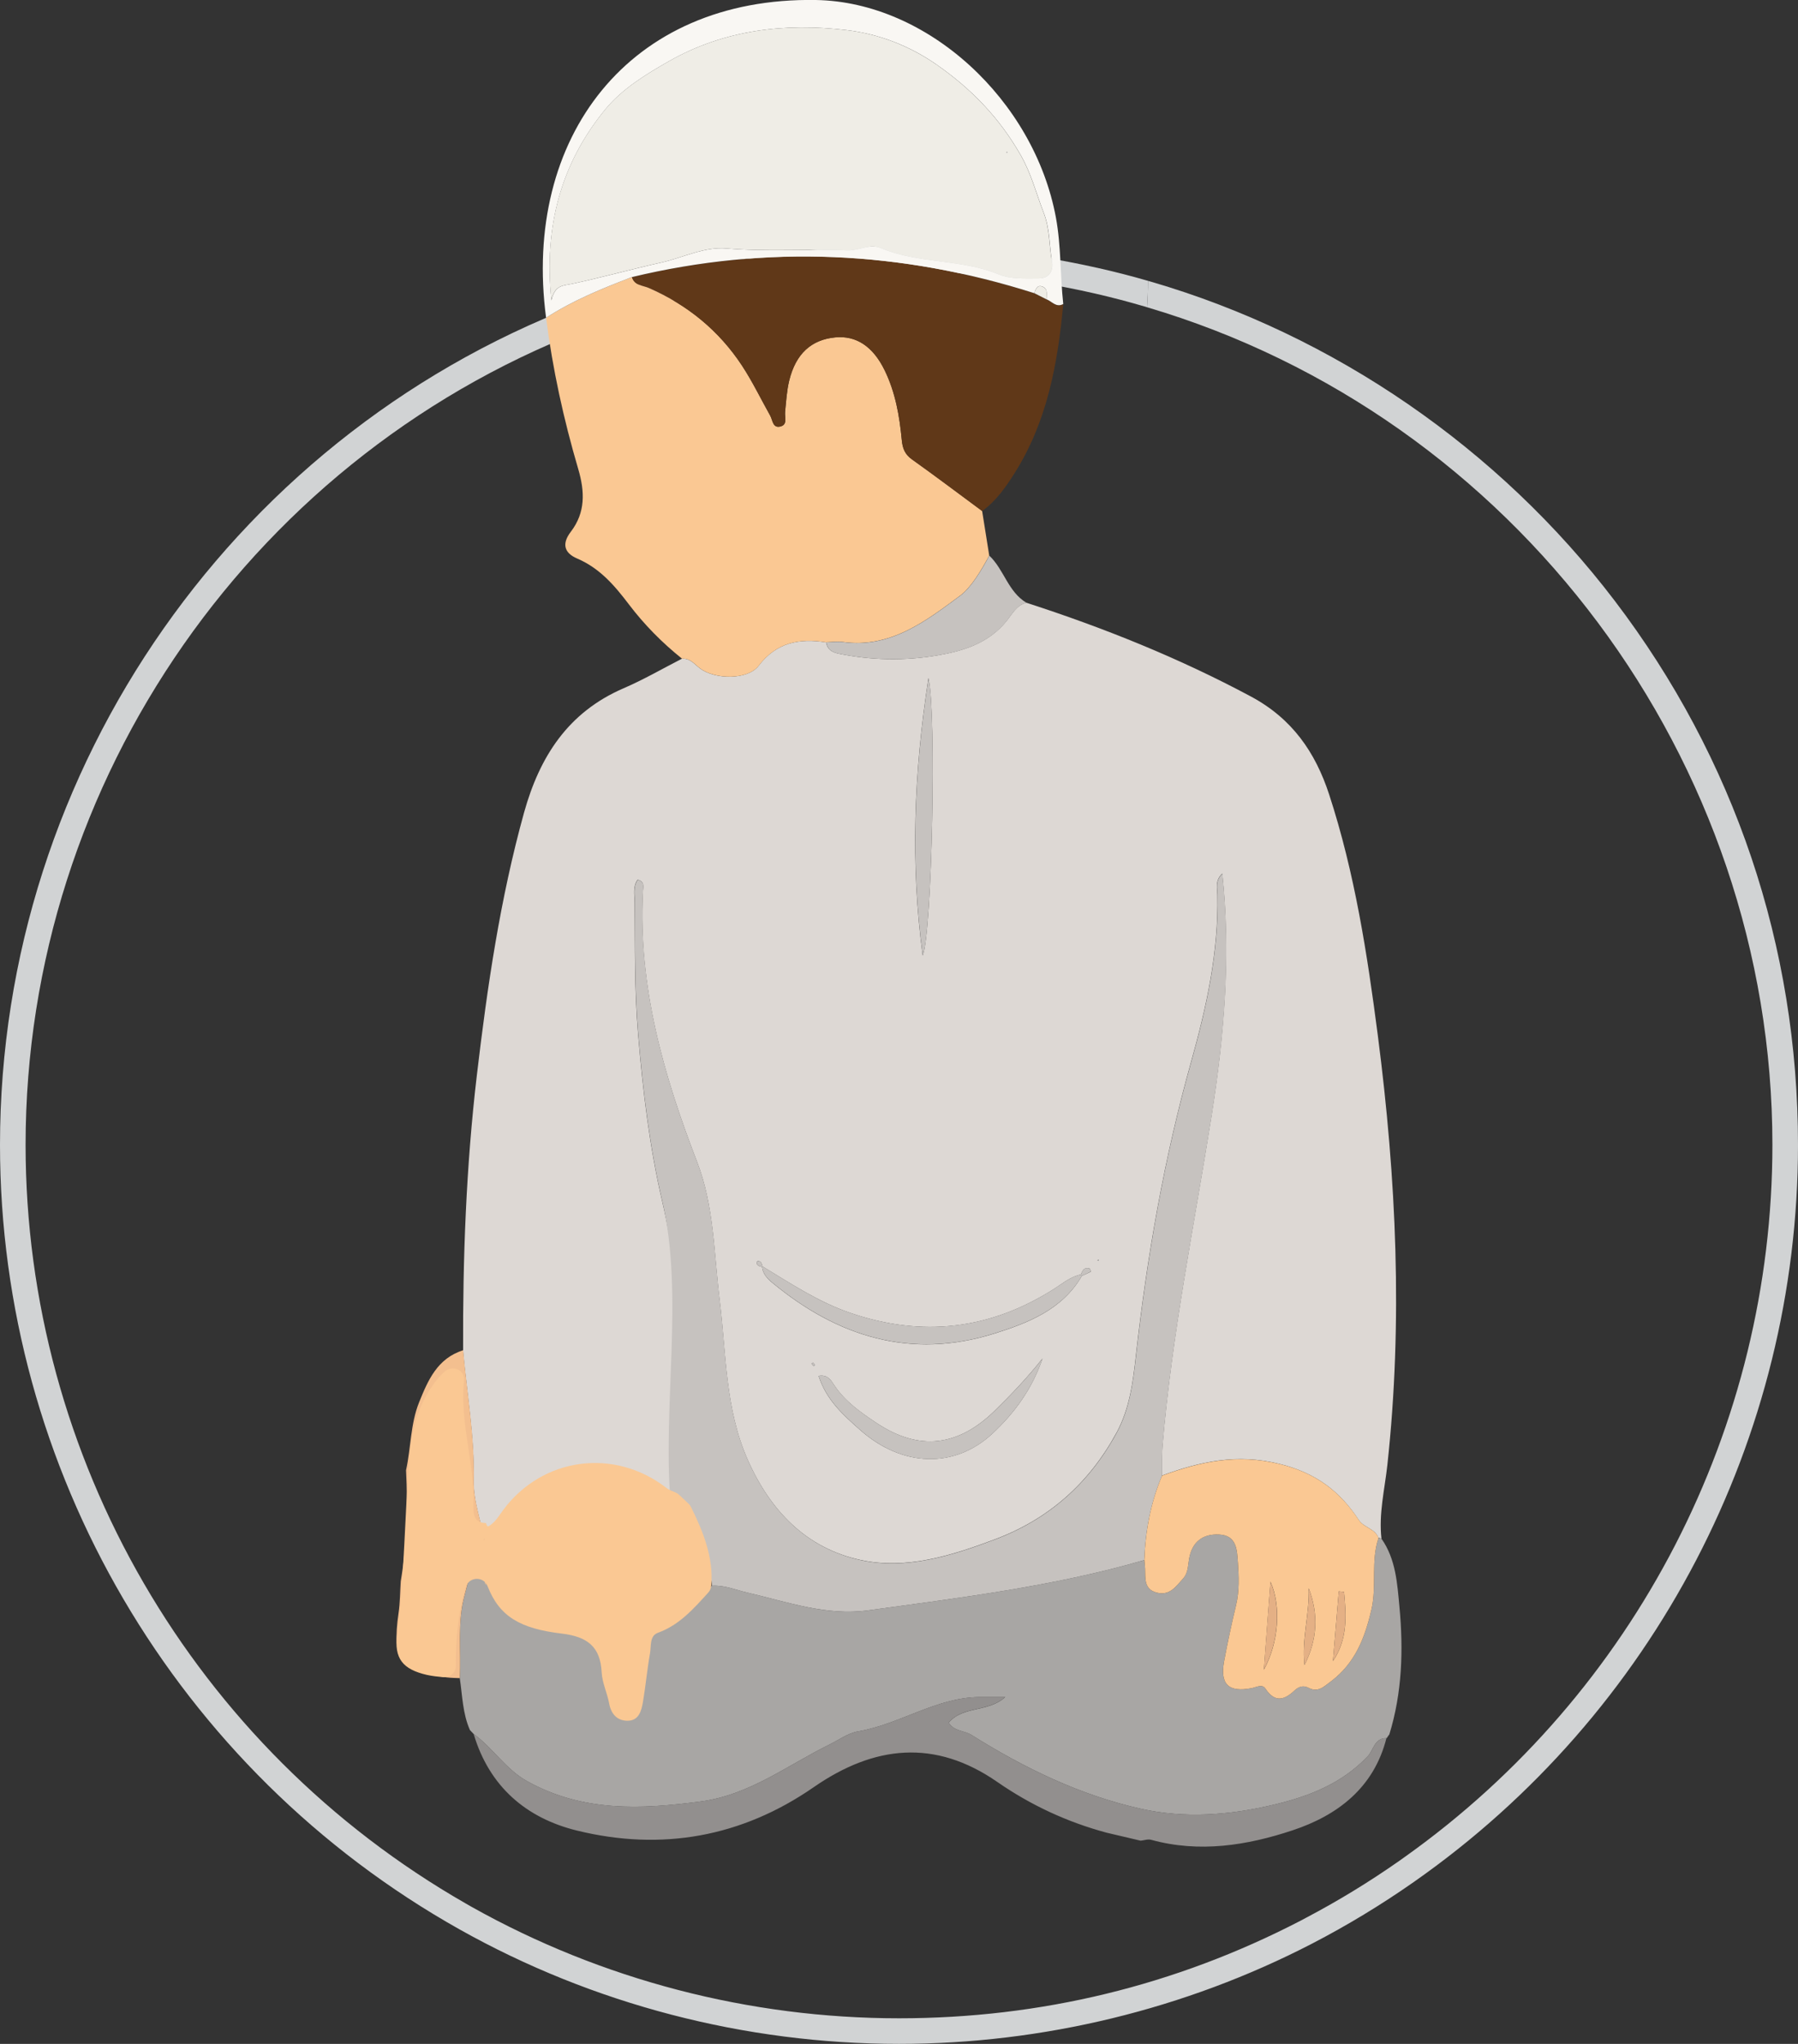 <?xml version="1.0" encoding="UTF-8"?>
<svg id="Layer_2" data-name="Layer 2" xmlns="http://www.w3.org/2000/svg" viewBox="0 0 281.05 319.48">
  <rect x="0" y="0" width="281.05" height="319.48" fill="#333333" stroke="none"/>
  <defs>
    <style>
      .cls-1 {
        fill: #a8a6a4;
      }

      .cls-1, .cls-2, .cls-3, .cls-4, .cls-5, .cls-6, .cls-7, .cls-8, .cls-9, .cls-10, .cls-11 {
        stroke-width: 0px;
      }

      .cls-2 {
        fill: #fac893;
      }

      .cls-3 {
        fill: #f3bf8f;
      }

      .cls-4 {
        fill: #f9f7f3;
      }

      .cls-5 {
        fill: #928f8e;
      }

      .cls-6 {
        fill: #efede6;
      }

      .cls-7 {
        fill: #603818;
      }

      .cls-8 {
        fill: #e4b085;
      }

      .cls-9 {
        fill: #d1d3d4;
      }

      .cls-10 {
        fill: #c6c2bf;
      }

      .cls-11 {
        fill: #ddd8d4;
      }
    </style>
  </defs>
  <g id="Layer_1-2" data-name="Layer 1">
    <g>
      <path class="cls-9" d="m171.81,41.93c-.11-.02-.21-.05-.32-.07-10.09-2.27-20.51-3.43-30.96-3.43-16.2,0-32.09,2.74-47.2,8.14.04,1.38.13,2.76.24,4.16.15-.06.3-.11.45-.17.03,0,.06-.02.09-.03,8.96-3.24,18.21-5.52,27.64-6.81h.03c6.18-.86,12.44-1.29,18.75-1.29,10.27,0,20.49,1.14,30.4,3.4.09.02.18.04.27.06,2.53.58,5.1,1.25,7.65,2,.15.04.31.09.46.14.09-1.38.14-2.75.14-4.13-2.55-.74-5.11-1.4-7.64-1.97Z"/>
      <path class="cls-9" d="m281.05,178.95c0,45.84-22.45,88.91-60.05,115.22-5.08,3.56-10.43,6.8-15.91,9.64-19.8,10.25-42.12,15.67-64.56,15.67-24.08,0-47.85-6.19-68.72-17.91C27.52,276.68,0,229.7,0,178.95,0,119.94,37.27,66.82,92.75,46.77c.19-.07.39-.14.58-.2.04,1.38.13,2.76.24,4.16C39.97,70.36,4,121.81,4,178.95c0,48.93,26.33,94.27,68.81,118.59.32.19.64.37.96.55,20.28,11.37,43.36,17.39,66.76,17.39,22.11,0,43.21-5.12,62.72-15.23.31-.16.61-.32.92-.49,5-2.63,9.88-5.61,14.53-8.87.33-.23.65-.46.97-.69,35.96-25.62,57.38-67.12,57.38-111.25,0-60.14-40.17-113.9-97.74-130.92.09-1.38.14-2.75.14-4.13.17.05.35.1.52.15,28.58,8.34,54.31,26.05,72.44,49.87,18.74,24.62,28.64,54.02,28.64,85.03Z"/>
    </g>
    <g>
      <g>
        <path class="cls-11" d="m72.39,211.06c-.06-14.38.47-28.72,2.15-43.01,1.63-13.84,3.64-27.58,7.38-41.05,2.44-8.76,6.89-15.67,15.54-19.41,3.13-1.35,6.1-3.07,9.14-4.63,1.27-.1,1.95.87,2.82,1.52,2.33,1.76,7.45,1.82,9.15-.4,2.82-3.7,6.39-4.33,10.56-3.68.28,1.52,1.46,1.69,2.71,1.92,5.27.98,10.55.96,15.79-.08,3.71-.73,7.17-2.04,9.7-5.17.87-1.07,1.55-2.48,3.1-2.86,12.1,3.92,23.85,8.63,35.1,14.66,6.42,3.44,10.07,8.68,12.24,15.34,4,12.26,5.95,24.91,7.6,37.64,2.89,22.33,3.93,44.7,1.49,67.15-.42,3.83-1.37,7.63-.92,11.53-.15-.1-.31-.14-.48-.13-.52-1.48-2.3-1.63-3.06-2.79-2.99-4.56-6.72-7.37-12.37-8.78-6.65-1.66-12.44-.38-18.41,1.82.02-1.55-.04-3.11.09-4.65,1.45-17.42,4.97-34.53,7.69-51.75,1.96-12.42,2.99-24.91,1.66-37.71-1.17,1.11-.79,2.29-.77,3.33.2,8.96-1.72,17.59-4.11,26.11-4.21,15.04-6.88,30.35-8.62,45.85-.46,4.14-.97,8.35-3.05,12.15-4.31,7.89-10.58,13.48-19.01,16.64-6.78,2.55-13.84,4.77-20.99,3.22-8.5-1.84-14.12-7.71-17.65-15.69-3.54-8.01-3.34-16.6-4.38-25.01-.89-7.22-.86-14.63-3.52-21.52-5.26-13.61-9.23-27.45-8.47-42.26.03-.65.35-1.61-.84-1.84-.76,1.12-.45,2.37-.44,3.55.06,6.86-.05,13.7.53,20.56.74,8.83,1.77,17.6,3.78,26.2,3.39,14.48,3.67,34.11,4.99,48.84-11.93-9.16-26.97-4.49-32.61,4.69-.66-3.32-1.92-6.64-1.86-9.95.13-6.88-1.06-13.59-1.67-20.37Zm96.54-11.83c-1.57.33-2.77,1.35-4.07,2.18-10.06,6.44-20.7,7.68-32.02,3.79-4.95-1.71-9.24-4.57-13.65-7.24-.12-.38-.16-.84-.71-.84-.07,0-.2.13-.2.2,0,.55.46.59.84.7.11,1.08.8,1.81,1.56,2.45,10.23,8.5,21.71,12.06,34.72,7.99,5.29-1.66,10.65-3.73,13.71-9.03.47-.21.93-.41,1.38-.64.03-.01-.08-.48-.19-.51-.84-.26-1.1.37-1.37.96Zm-5.96,13.1c-2.29,2.9-4.82,5.58-7.47,8.17-5.73,5.61-11.83,6.37-18.5,1.92-2.45-1.63-4.93-3.37-6.62-5.92-.5-.76-1-1.68-2.42-1.43,1.2,3.77,3.87,6.13,6.48,8.44,6.57,5.83,14.75,6.09,20.67.59,3.48-3.23,6.26-7.06,7.85-11.77Zm-18.74-62.96c1.48-3.7,2.16-38.06.9-43.39-2.3,14.88-2.82,29.09-.9,43.39Zm-16.83,64.01c-.1-.13-.2-.27-.31-.39-.01-.01-.15.09-.23.15.1.13.2.27.31.39.01.01.15-.09.23-.15Zm44.32-16.49l-.2.1.2.1v-.2Z"/>
        <path class="cls-1" d="m215.96,240.54c2.23,3.19,2.45,6.99,2.79,10.62.63,6.7.43,13.42-1.58,19.95-.15.15-.27.32-.36.52,0,0-.09.06-.09.06-1.89-.01-2,1.86-2.93,2.84-4.05,4.27-9.18,6.27-14.78,7.59-6.87,1.62-13.8,2.14-20.63.62-9.53-2.12-18.26-6.36-26.51-11.54-1.14-.71-2.79-.58-3.59-1.93,2.32-2.68,6.15-1.56,8.85-4-1.65,0-2.85-.01-4.06,0-6.78.08-12.41,4.25-18.92,5.36-1.59.27-3.01,1.33-4.49,2.06-6.58,3.23-12.46,7.88-20.13,8.9-9.36,1.24-18.43,1.66-27.1-3.15-3.41-1.89-5.35-5.2-8.37-7.38,0,0-.07-.07-.07-.07-.18-.18-.35-.37-.53-.56-1.15-2.58-1.18-5.39-1.59-8.11.23-4.34-.41-8.73.78-13.03.59-2.12.8-4.39,3.25-5.35.01,1.08,2.09-.05,2.1,1.03,2.06-2.21.66.36.67.4.04.15.34,0,.4.13.23,4.26,3.24-3.33,5.79.13,1.65,2.25-.48,3.38,3.23,3.5,2.57.08,4.97,7.78,7.4,5.25.11-.11-.8,9.27-.48,9.34,3.37.74,4.43-.09,4.23-3.59-.1-1.64-.63-3.25-.85-4.89-.61-4.46-1.9-8.91-.46-13.44,2.52,1.71,5.98,1.84,7.83,4.68,1.89,2.99,3.16,3.3,5.53,1.39,1.93-.13,3.68.64,5.5,1.06,6.22,1.44,12.36,3.69,18.88,2.79,14.51-1.99,29.07-3.76,43.21-7.86.04.44.1.88.11,1.32.06,1.53-.21,3.25,1.85,3.77,2.01.51,3-.99,4.1-2.22.79-.89.74-2.06.94-3.13.48-2.61,2.12-3.86,4.67-3.74,2.8.13,2.81,2.46,2.95,4.4.15,2.2.24,4.42-.28,6.61-.68,2.9-1.32,5.82-1.87,8.75-.68,3.65.67,4.96,4.29,4.26.74-.14,1.65-.71,2.16.07,1.48,2.24,2.95,1.81,4.6.25.58-.55,1.31-.83,2.13-.38,1.49.8,2.41-.17,3.51-1,3.77-2.84,5.31-6.78,6.33-11.22.86-3.72-.12-7.55,1.11-11.19.18,0,.34.03.48.13Z"/>
        <path class="cls-2" d="m129.14,100.4c-4.17-.65-7.74-.02-10.56,3.68-1.7,2.22-6.81,2.16-9.15.4-.87-.65-1.55-1.62-2.82-1.52-3.12-2.5-5.93-5.35-8.33-8.52-2.23-2.94-4.55-5.64-8.07-7.14-2-.86-2.45-2.28-.97-4.2,2.28-2.99,2.19-6.23,1.15-9.77-2.28-7.75-4.01-15.63-5.03-23.66,4.19-2.72,8.79-4.58,13.42-6.36.39,1.32,1.71,1.29,2.65,1.7,6.04,2.65,10.96,6.66,14.57,12.16,1.63,2.49,2.93,5.19,4.39,7.79.4.71.39,2,1.6,1.7,1.16-.29.64-1.44.73-2.28.17-1.65.26-3.32.65-4.92,1.03-4.18,3.45-6.37,7.2-6.73,3.26-.31,5.89,1.4,7.72,5.16,1.67,3.43,2.32,7.14,2.67,10.89.12,1.3.49,2.24,1.6,3.03,3.69,2.63,7.31,5.36,10.96,8.06.37,2.32.74,4.65,1.11,6.97-1.23,2.31-2.85,5.01-4.54,6.26-5.32,3.94-10.87,8.27-18.32,7.25-.86-.12-1.76.02-2.64.04Z"/>
        <path class="cls-7" d="m153.52,79.88c-3.65-2.69-7.26-5.43-10.96-8.06-1.12-.79-1.48-1.73-1.6-3.03-.35-3.75-1-7.46-2.67-10.89-1.83-3.76-4.46-5.47-7.72-5.16-3.75.36-6.17,2.55-7.2,6.73-.39,1.6-.49,3.27-.65,4.92-.08.84.43,1.98-.73,2.28-1.21.31-1.21-.99-1.6-1.7-1.46-2.6-2.76-5.31-4.39-7.79-3.61-5.5-8.53-9.51-14.57-12.16-.94-.41-2.26-.38-2.65-1.7,21.21-5.08,42.17-4.08,62.9,2.52l1.9.96c.85.33,1.5,1.36,2.62.74-.86,9.26-2.5,18.3-7.57,26.36-1.42,2.26-2.93,4.4-5.11,5.99Z"/>
        <path class="cls-5" d="m74.06,271.05c3.02,2.18,4.96,5.49,8.37,7.38,8.67,4.8,17.73,4.39,27.1,3.15,7.67-1.02,13.55-5.66,20.13-8.9,1.48-.73,2.9-1.78,4.49-2.06,6.51-1.11,12.14-5.28,18.92-5.36,1.2-.01,2.4,0,4.06,0-2.7,2.43-6.53,1.32-8.85,4,.8,1.35,2.45,1.22,3.59,1.93,8.25,5.19,16.98,9.42,26.51,11.54,6.83,1.52,13.76,1,20.63-.62,5.6-1.32,10.73-3.32,14.78-7.59.93-.98,1.04-2.85,2.93-2.84-1.96,7.79-7.68,12.1-14.68,14.42-7.1,2.36-14.56,3.56-22.1,1.48-.5-.14-1.09.08-1.64.14-1.78-.42-3.57-.84-5.35-1.26-6.15-1.66-11.82-4.29-17.07-7.93-9.73-6.74-19.22-5.73-28.68.82-11.26,7.8-23.77,10.03-37,6.79-7.97-1.95-13.72-6.9-16.16-15.09Z"/>
        <path class="cls-4" d="m161.68,45.83c-20.74-6.6-41.7-7.61-62.9-2.52-4.63,1.78-9.23,3.64-13.42,6.36C81.64,21.55,98.29-.48,127.52,0c17.54.29,34.13,15.69,37.53,33.99.83,4.49.66,9.03,1.15,13.53-1.12.61-1.77-.42-2.62-.74,0-.73.27-1.62-.62-1.98-.84-.33-1.07.39-1.28,1.02Zm-75.49,1.15c.53-2.47,1.87-2.32,3.17-2.6,4.69-1,9.32-2.29,14-3.34,3.41-.76,6.68-2.5,10.22-2.2,6.3.53,12.6.05,18.89.3,1.77.07,3.46-1.1,5.23-.36,5.9,2.48,12.51,1.66,18.45,4.12,1.85.76,4.13.62,6.22.62,1.61,0,2.35-1.14,2.06-2.72-.45-2.52-.27-4.97-1.32-7.65-1.16-2.98-1.87-5.96-3.59-8.96-3.35-5.84-7.7-10.31-13.1-14.08-4.28-2.99-9.1-4.81-14.04-5.4-9.65-1.16-19.16-.07-27.85,4.88-3.65,2.08-7.35,4.36-9.95,7.55-6.81,8.35-9.59,18.1-8.38,29.84Z"/>
        <path class="cls-3" d="m75.9,243.93c-2.45.96-2.66,3.23-3.25,5.35-1.19,4.3-.55,8.69-.78,13.03-.66-.03-1.33-.03-1.99-.11-7.27-.89-8.64-2.75-7.58-10.08.24-1.63.23-3.3.34-4.95.97-5.75,1.12-11.54.83-17.36.77-3.51.68-7.21,2.03-10.59,1.39-3.46,2.87-6.91,6.9-8.16.61,6.78,1.8,13.49,1.67,20.37-.06,3.3,1.2,6.63,1.86,9.95,0,.85-.02,1.7-.03,2.55Z"/>
        <path class="cls-10" d="m129.14,100.4c.88-.02,1.78-.16,2.64-.04,7.45,1.02,12.99-3.31,18.32-7.25,1.68-1.25,3.31-3.94,4.54-6.26,2.3,2.17,2.93,5.66,5.81,7.37-1.55.38-2.24,1.79-3.1,2.86-2.53,3.13-5.99,4.44-9.7,5.17-5.24,1.03-10.52,1.05-15.79.08-1.26-.23-2.43-.4-2.71-1.92Z"/>
        <path class="cls-5" d="m216.82,271.63c.09-.2.21-.37.36-.52-.12.17-.24.35-.36.52Z"/>
        <path class="cls-5" d="m73.46,270.43c.18.19.35.37.53.56-.18-.19-.35-.37-.53-.56Z"/>
        <path class="cls-10" d="m178.87,243.86c-14.13,4.1-28.69,5.87-43.21,7.86-6.52.89-12.66-1.35-18.88-2.79-1.82-.42-3.57-1.19-5.5-1.06-.04-3.7-4.53-4.32-4.45-8.02.05-2-.49-3.63-1.99-4.94-1.32-14.73,2.09-32.58-1.3-47.06-2.01-8.6-3.04-17.38-3.78-26.2-.58-6.86-.47-13.71-.53-20.56,0-1.17-.32-2.42.44-3.55,1.18.22.87,1.19.84,1.84-.75,14.81,3.21,28.65,8.47,42.26,2.66,6.89,2.63,14.3,3.52,21.52,1.04,8.41.84,17,4.38,25.01,3.53,7.98,9.15,13.84,17.65,15.69,7.14,1.55,14.21-.67,20.99-3.22,8.43-3.17,14.7-8.75,19.01-16.64,2.08-3.8,2.58-8.01,3.05-12.15,1.74-15.5,4.4-30.81,8.62-45.85,2.39-8.53,4.31-17.16,4.11-26.11-.02-1.03-.4-2.22.77-3.33,1.34,12.81.31,25.29-1.66,37.71-2.72,17.23-6.24,34.34-7.69,51.75-.13,1.54-.06,3.1-.09,4.65-1.79,4.22-2.6,8.64-2.77,13.2Z"/>
        <path class="cls-2" d="m178.87,243.86c.17-4.56.98-8.98,2.77-13.2,5.97-2.2,11.76-3.47,18.41-1.82,5.65,1.41,9.38,4.23,12.37,8.78.76,1.16,2.53,1.31,3.06,2.79-1.23,3.63-.25,7.47-1.11,11.19-1.02,4.44-2.56,8.38-6.33,11.22-1.1.82-2.02,1.8-3.51,1-.82-.44-1.55-.16-2.13.38-1.65,1.56-3.11,1.99-4.6-.25-.51-.78-1.42-.21-2.16-.07-3.62.7-4.97-.61-4.29-4.26.55-2.93,1.18-5.85,1.87-8.75.52-2.2.43-4.42.28-6.61-.14-1.95-.15-4.27-2.95-4.4-2.55-.12-4.19,1.14-4.67,3.74-.2,1.07-.14,2.25-.94,3.13-1.1,1.23-2.09,2.73-4.1,2.22-2.06-.52-1.79-2.23-1.85-3.77-.02-.44-.07-.88-.11-1.32Zm18.69,17.14c2.33-4.27,2.74-9.91,1.03-13.78-.36,4.74-.66,8.85-1.03,13.78Zm7.01-12.74c.13,4.03-1.12,7.97-.66,11.99,1.99-3.9,2.23-7.9.66-11.99Zm5.52.57c-.27-.03-.55-.05-.82-.08-.3,3.63-.61,7.26-.91,10.89,2.33-3.44,2.08-7.12,1.73-10.81Z"/>
        <path class="cls-10" d="m119.19,197.95c4.42,2.67,8.7,5.54,13.65,7.24,11.32,3.89,21.96,2.65,32.02-3.79,1.3-.83,2.5-1.85,4.07-2.18l.19.2c-3.06,5.29-8.43,7.37-13.72,9.02-13,4.08-24.49.51-34.72-7.99-.77-.64-1.45-1.37-1.56-2.45l.07-.07Z"/>
        <path class="cls-10" d="m162.97,212.33c-1.59,4.71-4.38,8.54-7.85,11.77-5.93,5.51-14.1,5.25-20.67-.59-2.6-2.31-5.28-4.67-6.48-8.44,1.42-.25,1.92.67,2.42,1.43,1.7,2.55,4.18,4.29,6.62,5.92,6.66,4.45,12.76,3.68,18.5-1.92,2.64-2.58,5.17-5.26,7.47-8.17Z"/>
        <path class="cls-10" d="m144.24,149.37c-1.91-14.3-1.4-28.51.9-43.39,1.26,5.33.57,39.69-.9,43.39Z"/>
        <path class="cls-10" d="m168.93,199.23c.27-.6.53-1.22,1.37-.96.11.04.22.5.19.51-.45.24-.92.44-1.38.65,0,0-.19-.2-.19-.2Z"/>
        <path class="cls-10" d="m119.12,198.02c-.39-.11-.84-.15-.84-.7,0-.07.13-.2.2-.2.55,0,.59.45.72.84,0,0-.07.07-.07.07Z"/>
        <path class="cls-10" d="m127.4,213.38c-.08.05-.22.16-.23.15-.12-.12-.21-.26-.31-.39.08-.05.22-.16.23-.15.12.12.21.26.31.39Z"/>
        <polygon class="cls-10" points="171.73 196.89 171.72 197.09 171.53 196.99 171.73 196.89"/>
        <path class="cls-10" d="m97.93,241.79c1.01-2.54,2.66-3.24,4.63-1.75,2.08,1.57,3.66,3.53,3.2,6.43-1.85-2.83-5.31-2.97-7.83-4.68Z"/>
        <path class="cls-3" d="m75.93,247.17c.01.2.02.41.03.61-.06-.14-.15-.28-.18-.42-.01-.05.1-.13.16-.19Z"/>
        <path class="cls-6" d="m161.68,45.83c.2-.63.44-1.36,1.28-1.02.9.36.63,1.25.62,1.98l-1.9-.96Z"/>
        <path class="cls-6" d="m86.19,46.98c-1.21-11.74,1.57-21.49,8.38-29.84,2.6-3.19,6.3-5.47,9.95-7.55,8.69-4.95,18.2-6.04,27.85-4.88,4.95.59,9.76,2.42,14.04,5.4,5.41,3.78,9.75,8.24,13.1,14.08,1.72,3,2.43,5.99,3.59,8.96,1.04,2.68.86,5.12,1.32,7.65.28,1.58-.45,2.72-2.06,2.72-2.08,0-4.37.14-6.22-.62-5.94-2.45-12.55-1.64-18.45-4.12-1.76-.74-3.45.43-5.23.36-6.29-.25-12.59.23-18.89-.3-3.54-.3-6.81,1.44-10.22,2.2-4.68,1.04-9.31,2.34-14,3.34-1.31.28-2.64.13-3.17,2.6Zm71.29-23.11l-.09-.18-.09.17h.18Z"/>
        <path class="cls-8" d="m197.55,261c.37-4.93.68-9.04,1.03-13.78,1.7,3.87,1.3,9.51-1.03,13.78Z"/>
        <path class="cls-8" d="m204.57,248.26c1.56,4.09,1.33,8.09-.66,11.99-.45-4.02.8-7.96.66-11.99Z"/>
        <path class="cls-8" d="m210.09,248.83c.35,3.69.59,7.37-1.73,10.81.3-3.63.61-7.26.91-10.89.27.03.55.05.82.08Z"/>
        <path class="cls-3" d="m77.01,247.09c-.08-.04-.19-.05-.22-.11-.04-.08,0-.19,0-.29.12.05.25.1.37.15-.05.08-.1.17-.14.25Z"/>
        <polygon class="cls-4" points="157.47 23.87 157.29 23.87 157.39 23.69 157.47 23.87"/>
      </g>
      <path class="cls-2" d="m111.17,247.89c-.03.4-.21.77-.47,1.06-2.28,2.5-4.49,5.05-7.86,6.27-1.34.49-1.03,2.1-1.24,3.24-.44,2.49-.67,5.02-1.09,7.52-.24,1.43-.64,3.02-2.48,2.99-1.6-.03-2.52-1.08-2.82-2.74-.3-1.62-1.08-3.19-1.16-4.81-.19-4.08-2.31-5.6-6.21-6.07-6.55-.78-9.78-2.68-11.63-7.42-.62-1.59-2.9-1.49-3.4.14-1.23,4.06-1.58,8.15-1.55,12.3.01,1.06-.91,1.88-1.96,1.79-.87-.08-1.74-.17-2.59-.36-3.74-.87-5.14-2.53-4.64-6.38,1.18-9.23,1.17-18.53,1.93-27.78.31-3.77,1.2-7.44,3.34-10.65.67-1.01,1.4-2,2.34-2.72,1.07-.83,2.75-.19,2.86,1.16,0,.1,0,.2,0,.3-.7,6.63,1.67,13.01,1.47,19.59-.04,1.4.07,2.73,1.97,2.75.03.1.05.22.1.31.05.09.18.24.2.23,1.1-.57,1.67-1.64,2.37-2.58,6.14-8.26,17.37-9.77,25.52-3.45.42.33.96.51,1.47.73.19.08.36.2.51.34.49.46.98.92,1.47,1.38.16.15.29.32.38.51,1.94,3.9,3.53,7.88,3.19,12.35Zm-35.61-7.18l.19.02-.08-.2-.11.18Z"/>
    </g>
  </g>
</svg>